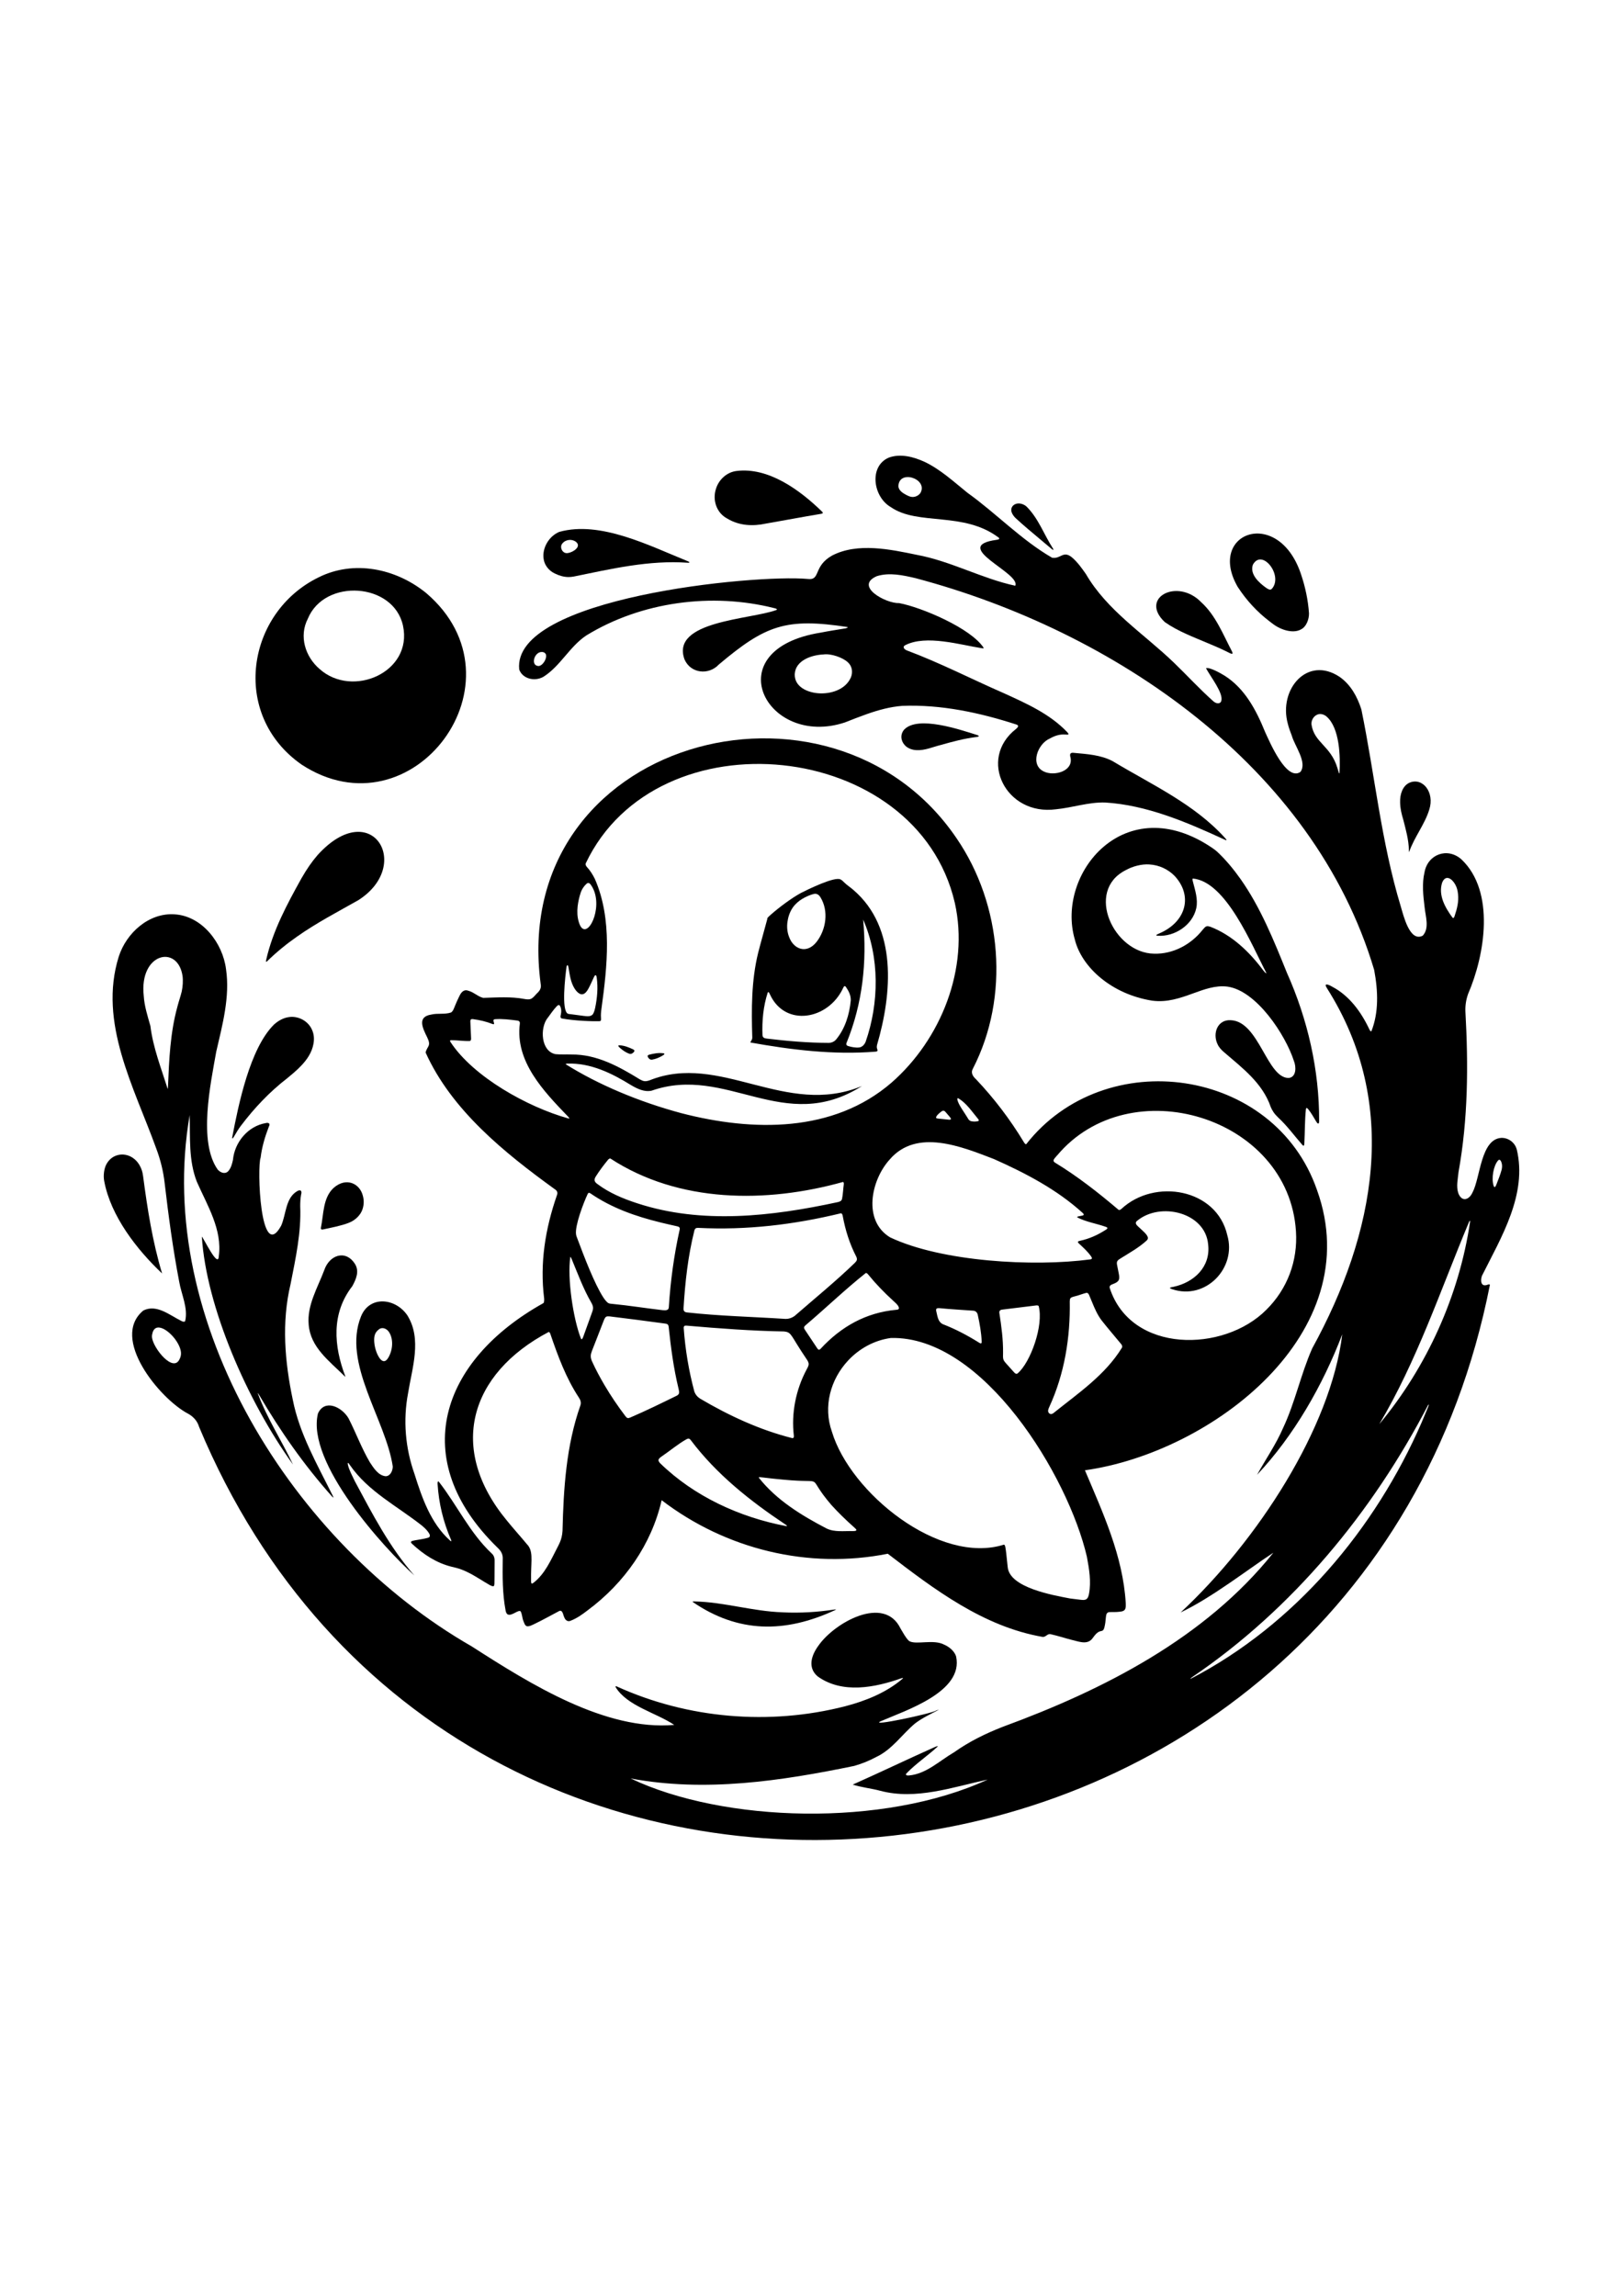 <?xml version="1.0" encoding="UTF-8"?>
<svg xmlns="http://www.w3.org/2000/svg" version="1.1" viewBox="0 0 595.28 841.89">
  <!-- Generator: Adobe Illustrator 28.6.0, SVG Export Plug-In . SVG Version: 1.2.0 Build 709)  -->
  <g>
    <g id="Layer_1">
      <g>
        <path d="M556.29,421.46c-.67-2.49-3.02-4.23-5.57-4.19-7.64.36-7.73,14.55-10.63,20.01-1.3,2.85-3.95,3.56-5.21.29-.85-2.51-.16-5.24.08-7.8,3.5-19.44,3.62-39.12,2.52-58.79-.1-2.21.24-4.38.98-6.48,6.18-14.3,10.05-37.55-2.45-49.37-5.18-4.55-12.36-1.81-13.53,4.74-.99,4.2-.48,8.56.03,12.81.32,3.31,1.86,7.71-.68,10.44-4.8,2.5-7.09-7.51-8.06-10.72-7.18-23.63-9.51-48.22-14.46-72.28-1.5-4.65-3.86-8.98-7.89-11.85-11.93-8.03-22.57,4.57-19.07,17.17.36,1.55.95,2.96,1.47,4.38,1,3.68,5.77,9.78,3.14,13.26-5.15,3.53-11.27-11.03-12.97-14.69-3.21-7.92-7.4-15.9-14.8-20.59-1.28-.8-5.44-3.2-6.86-2.77,1.68,3.2,6.48,9.16,5.61,12.02-.43,1.33-2.03.92-2.87.15-5.09-4.5-9.67-9.55-14.57-14.26-11-10.58-24.39-18.99-32.22-32.44-1.46-2.08-2.98-4.23-4.9-5.92-3.42-2.98-4.22.49-7.49-.05-11.27-6.51-20.51-16.28-31.11-23.87-4.92-3.97-9.84-8.52-15.62-11.27-4.01-1.85-8.85-3.15-13.16-1.58-7.39,3.16-5.79,14.42.75,18.17,9.98,6.91,26.7,1.43,39.59,11.21.54.59-.38.69-.79.77-17.41,2.36,8.95,12.12,6.83,16.84-12.16-2.6-23.64-9.02-36.05-11.32-9.75-2.02-21.8-4.61-31.14.25-7.06,3.98-4.09,9.2-8.93,8.58-19.51-1.78-108.62,6.84-105.82,33.21,1.15,3.31,5.52,4.55,8.86,2.68,6.23-3.92,9.6-11.09,15.75-15.17,20.16-12.37,46.06-15.81,68.92-10.02.41.05,1.5.41.73.71-9.71,3.53-38.75,3.97-33.64,18.09,2.24,5.15,8.82,5.9,12.58,1.89,17.15-14.45,24.61-17.21,47.25-13.75.21.26-.73.5-1.02.52-2.9.49-5.85.92-8.74,1.5-38.89,6.17-20.09,42.53,8.78,32.95,2.68-1.06,5.38-2.12,8.1-3.08,4.2-1.47,8.48-2.66,12.94-2.99,14.2-.56,28.43,2.49,41.89,6.86,1.12.42.4,1.09-.19,1.61-14.14,11.01-3.75,31.96,14.69,29.45,6.03-.59,11.88-2.65,17.98-2.48,15.21.92,29.82,7.15,43.53,13.47.26.14.9.43.98.35.1-.05-.06-.3-.37-.65-11.34-12.64-27.03-19.69-41.37-28.34-4.36-2.29-9.3-2.58-14.16-3.03-1.44-.21-1.66.47-1.29,1.71,1.08,5.05-6,6.92-9.7,5.16-5.35-2.42-2.33-10.27,2.14-12.14,1.71-.97,3.54-1.62,5.64-1.45.36-.05,1.09.22,1.18-.19-.06-.26-.37-.59-.58-.81-6.33-6.6-14.87-10.41-23.08-14.14-11.89-5.19-23.45-11.16-35.6-15.7-.99-.38-1.78-1.33-.64-1.92,7.65-3.97,20.43-.08,28,1.08.26.02.7.15.82-.06-4.59-7.23-22.87-14.94-31.03-16.46-4.86.19-16.59-6.21-8.2-9.88,4.64-1.45,9.65-.34,14.28.75,72.5,19.25,145.87,68.82,168.14,143.63,1.48,7.89,1.69,15.63-1,22.46-.31.33-.68-.48-.83-.79-3.02-6.38-7.37-12.29-13.66-15.56-1.15-.69-3.19-1.52-1.82.61,26.97,42.52,17.66,90.06-5.41,132.08-4.2,9.48-6.25,19.78-10.69,29.2-2.6,6.03-6.38,11.44-9.54,17.16,13.51-14.34,24.09-32.78,31.25-51.52-4.2,34.35-31.17,75.83-59.26,101.98,11.52-5.47,24.56-15.72,33.99-21.89-24.97,31.27-62.2,50.25-99.17,63.81-6.32,2.46-12.41,5.44-17.95,9.38-5.3,3.08-10.17,7.92-16.5,8.49-.47.06-1.52,0-1.01-.7,3.48-3.61,7.73-6.43,11.42-9.82.17-.18.17-.27,0-.24-.18.02-.68.22-.96.34-9.98,4.46-20.3,9.41-30.11,13.77,3.25,1.05,6.81,1.38,10.14,2.28,13.09,3.47,26.56-1.36,39.37-4.13-38.2,17.64-97,15.79-130.96-.4,27.22,5.12,55.18.94,82.04-4.61,2.84-.82,5.53-1.9,8.06-3.28,5.73-2.67,9.38-8.2,14.14-12.23,2.65-2.04,5.83-3.53,8.82-5.09-.03.01-.75.18-.96.28-1.43,1.1-25.28,6.15-20.29,3.91,9.19-3.99,30.34-10.76,27.56-23.71-.56-1.88-2.46-3.53-4.38-4.34-4.03-2.13-10.43.24-12.92-1.37-1.23-1.18-2.15-3.01-3.07-4.51-5.99-12.53-24.33-2.16-30.14,6.27-2.44,3.32-4.15,7.94-.28,11.25,9,6.48,20.97,4.14,30.79.66.66-.22.61,0,.23.31-5.97,5.04-13.43,8.03-20.94,9.99-27.75,7.11-57.76,4.56-83.84-7.31-.35-.09-.45.02-.31.34,4.31,6.93,14.69,9.27,21.48,13.8-25.21,2.21-52.51-14.79-74.25-28.77-65.51-37.55-116.63-119.01-103.48-194.87.2,8.16-.43,16.64,2.61,24.42,3.83,8.73,9.42,17.58,8.06,27.38-.2,4.59-5.5-6.57-6.21-7.22,1.62,25.68,16.55,60.13,33.43,83.58-4.07-8.63-9.46-16.86-12.82-25.86-.28-.84.23.08.43.4,7.75,13.23,16.5,25.74,26.71,37.17.81.88.48.17.12-.55-5.59-11.26-12.07-22.45-14.51-34.9-2.95-13.99-4.17-28.38-.82-42.42,1.85-9.43,3.95-18.92,3.54-28.59,0-1.41.07-2.82.32-4.21.44-1.47-.25-2.02-1.5-1.25-4.25,2.54-3.97,8.48-5.81,12.63-7.72,14-8.88-21.72-7.53-24.95.47-3.94,1.62-7.77,3.03-11.42.64-1.14-.17-1.52-1.17-1.26-6.52,1.12-11.4,7.02-12.01,13.5-.29,1.28-.63,2.72-1.46,3.8-1.03,1.5-2.77,1.17-4.09-.19-7.28-10.15-2.66-31.52-.58-43.29,2.26-9.8,5.09-20.15,3.59-30.26-1.19-9.56-8.74-19.49-18.82-20.11-9.39-.68-17.73,6.76-20.53,15.51-7.57,24.21,5.67,47.94,13.75,70.35,1.55,4.09,2.6,8.35,3.09,12.71,1.42,12.08,3.03,24.13,5.32,36.08.77,4.63,3.37,9.8,2.19,14.53-.33.45-1.12.08-1.55-.16-4.22-2.1-8.92-6.15-13.77-3.75-12.32,10.15,5.97,32.26,16.22,37.75,2.03,1.07,3.57,2.71,4.22,4.94,94.99,227.55,425.8,189.48,473.44-52.09-.15-.29-.5-.15-.79-.08-2.46,1.03-2.81-1.38-2.12-3.26,7.12-14.21,16.7-29.88,12.75-46.37v-.03ZM337.67,180.65c-.59.98-1.79,1.61-2.96,1.6-.83,0-1.57-.39-2.32-.76-1.27-.67-2.69-1.57-2.88-3.07.04-6.41,10.79-2.92,8.17,2.2l-.02.03ZM197.5,244.24c-3.06-.16-1.52-5.28,1.28-5.15.74.01,1.45.47,1.52,1.24.18,1.41-1.25,3.82-2.77,3.91h-.03ZM312.04,248.51c-1.97,4.42-7.41,6.09-11.98,5.71-4.03-.32-8.71-2.4-8.57-7.01.29-5.09,6.23-7.03,10.57-7.22,2.71-.39,7.06,1.12,8.92,2.88,1.58,1.43,1.91,3.62,1.08,5.61v.03ZM491.28,283.6c-.1.05-.15-.08-.22-.23-.19-.49-.31-1.08-.5-1.65-2.47-8.33-8.52-9.25-9.54-16.06-.13-1.48.75-3.02,2.1-3.59,1.16-.55,2.62-.06,3.52.77,4.7,4.18,5.03,14.54,4.65,20.75h0ZM65.09,369.08c-2.67,9.59-3.07,19.62-3.48,29.48,0,.12-.01.25-.02.35-.02.26-.05.4-.11.34-2.38-7.57-5.36-15.13-6.32-23.03-1.02-3.63-2.21-7.24-2.44-11.05-1.71-15.71,12.4-18.89,14.22-7.37.25,1.71.11,4.03-.3,5.85-.45,1.82-1.08,3.6-1.55,5.41v.03ZM65.99,498.11c-2.22,5.8-9.87-3.74-10.25-7.73-.05-.57.07-1.2.24-1.76.74-2.34,2.7-2.08,4.45-1.06,2.16,1.27,4.26,3.73,5.29,6.04.72,1.65.93,3.08.29,4.49v.03ZM528.95,323.67c1.26-3.12,3.64-1.46,4.81.71.62,1.08.89,2.28,1.01,3.49.31,2.73-.33,5.32-1.26,8.07-.13.39-.36,1.01-.81.51-2.77-3.79-5.19-8.21-3.77-12.74v-.03ZM521.47,521.52c-17.08,39.26-46.55,74.29-84.8,94.13-.01,0-.02-.02-.02-.03-.03-.09.22-.33.56-.57,36.9-25.01,66.22-60.55,86.65-99.93.1-.08.16-.04.15.11-.01.18-.09.46-.18.66-.77,1.87-1.55,3.75-2.35,5.61v.03ZM539.21,447.91c-3.99,27.14-15.85,53.34-33.32,74.35,13.76-23.12,22.41-49.03,32.79-73.86.05-.12.1-.23.15-.33.21-.46.38-.55.38-.18v.02ZM550.74,429.04c-.48,1.79-1.21,3.54-1.87,5.27-.26.73-.7,1.54-1.05.51-.86-2.7-.07-7.3,1.62-9.24.7-.85,1.22.38,1.38,1.1.18.77.12,1.57-.07,2.32v.03Z"/>
        <path d="M168.43,365.4c-.62,1.23-1.11,2.38-1.62,3.62-.35.84-.66,1.86-1.41,2.28-2.28.78-4.87.18-7.21.75-5.16.8-3.3,4.76-1.51,8.34,1.61,3.32.02,3.1-.58,5.58,9.52,21.12,28.89,36.74,47.36,50.11.86.5,1.2,1.28.82,2.18-4.27,12.29-6.33,24.89-4.7,37.9.04.6.02,1.19-.2,1.67-37.83,21.05-50.11,57.31-16.96,89.65,1.38,1.27,2.09,2.54,1.97,4.36-.08,6.24-.12,12.54,1.04,18.68.09.54.29,1.19.72,1.47,1.51.83,3.94-1.85,4.82-1.08.57,1.1.53,2.4,1.02,3.58.35.85.54,1.62,1.25,1.86.95.16,2-.47,2.88-.87,3.07-1.48,6.03-3.15,9.04-4.73,1.25-.42,1.34,1.44,1.77,2.26.39,1.13,1.33,1.86,2.46,1.29,2.27-.89,4.25-2.32,6.17-3.8,13.52-10.03,23.41-24.21,27.12-40.36,23.57,18.04,53.87,25.43,82.94,19.63,17.03,13.07,35.06,26.73,56.8,30.5,1.18.13,1.81-1.37,3.02-.97,2.51.55,4.95,1.37,7.44,2.01,2.49.53,5.71,2.02,7.66-.31.52-.63.96-1.35,1.55-1.91,1.58-1.58,2.38-.32,2.93-2.12.35-1.35.48-2.48.6-3.94.05-.48.12-1.11.41-1.44.23-.26.5-.39.85-.42.97-.06,1.88.02,2.88-.05,1.1-.12,2.25-.08,2.82-.87.41-.58.34-1.58.32-2.34-1.01-17.3-8.39-33.16-14.97-48.74,46.52-6.53,104.04-50.33,85.11-102.8-15.6-45.02-77.73-53.68-106.65-16.78-.36.07-.69-.47-.89-.8-5.04-8.33-10.86-15.99-17.55-23.05-1.1-.97-1.98-2.37-1.14-3.8,13.63-26.44,10.77-60.1-5.97-84.55-46.19-68.03-164.54-36.21-152.52,53.5.3,1.54-.41,2.52-1.45,3.46-.72.73-1.34,1.65-2.22,1.98-.67.26-1.51.14-2.24.02-5.04-.96-10.11-.56-15.18-.42-1.87-.43-3.37-2.02-5.25-2.55-1.79-.74-2.79.39-3.54,2l-.02.03ZM212.88,515.37c-5.21,14.76-6.19,30.47-6.56,46.01-.05.8-.16,1.6-.35,2.37-.3,1.28-.88,2.48-1.49,3.64-2.46,4.73-4.59,9.8-8.89,13.1-.24.17-.44.25-.57.19-.21-.06-.23-.55-.23-.82,0-.93-.01-1.53,0-2.57.06-5.44.8-8.68-1.58-11.08-2.06-2.51-5.08-5.85-7.29-8.6-21.81-26.32-13.81-53.79,15.36-69.18.32.07.51.52.62.86,2.75,8.05,5.72,16.09,10.42,23.22.58.85.9,1.81.57,2.83v.03ZM214,489.99c-.22.57-.59,1.72-.97.76-2.78-7.12-5.02-21.89-3.85-29.83.14-.07.37.49.46.69,2.27,5.45,4.31,11.07,7.31,16.21.96,1.73.56,2.45-.1,4.28-.96,2.62-1.88,5.25-2.84,7.86v.03ZM291.16,526.57c.04.42-.06.89-.61.8-11.89-3-23.15-8.22-33.72-14.45-1.01-.64-1.75-1.49-2.16-2.63-2.05-7.65-3.33-15.36-3.9-23.29-.03-.68.31-.94.98-.88,11.98,1.04,23.83,1.93,35.83,2.14,1.29.13,1.9.44,2.65,1.44.63.85,1.29,1.99,1.87,2.93,1.16,1.88,2.35,3.74,3.6,5.57.4.6.89,1.27.9,2,0,.74-.46,1.44-.79,2.08-3.92,7.36-5.63,15.96-4.64,24.26v.03ZM294.91,486.76c.03-.3.34-.6.59-.81,7.42-6.3,14.45-13.07,22.06-19.13.33-.05.64.27.85.53,2.82,3.46,5.9,6.65,9.2,9.65.55.52,1.21,1.06,1.65,1.66.55.79.8,1.61-.49,1.65-11.09,1.01-20.23,6.12-27.78,14.29-.22.22-.43.36-.62.35-.25,0-.47-.29-.62-.51-1.52-2.27-3-4.51-4.54-6.82-.17-.25-.34-.57-.3-.84v-.02ZM313.56,463.08c-7.04,6.81-14.66,13.01-22.05,19.44-1.04.78-2.2,1.17-3.52,1.13-12.04-.78-24.11-1.04-36.11-2.38-.86-.13-1.2-.55-1.18-1.41.58-9.67,1.63-19.27,4-28.68.19-.69.65-.95,1.35-.91,17.79.91,35.15-1.17,52.39-5.35.42.06.58.57.65.97.97,5.24,2.51,10.16,4.94,14.88.47.98.35,1.5-.46,2.28l-.02.02ZM308.82,439.74c-.21.73-.98.99-1.68,1.12-24.02,5.19-49.74,8.19-73.5.37-5.14-1.68-10.19-3.77-14.54-7.05-1.24-.88-1.31-1.67-.47-2.92,1.3-2.05,2.77-3.99,4.34-5.91.22-.27.54-.54.88-.53,25.15,16.43,57.34,16.44,85.34,8.62.37.12.31.64.28.97-.24,1.74-.28,3.57-.64,5.3v.03ZM242.29,448.3c1.98.49,4.02.93,6.13,1.41.41.09.85.27.89.73.02.19,0,.4-.05.59-1.02,4.6-1.85,9.24-2.5,13.9-.66,4.73-1.14,9.49-1.44,14.28,0,1.44-1.21,1.32-2.31,1.24-6.11-.7-12.21-1.7-18.34-2.29-.7-.07-1.37-.07-1.83-.51-.46-.38-.98-1-1.52-1.81-3.31-5.07-7.13-15.17-9.46-21.38-.25-.71-.5-1.17-.59-1.89-.39-3.21,2.68-11.34,4.28-14.73.19-.41.45-.55.94-.26,7.91,5.44,16.69,8.48,25.78,10.71h.03ZM230.17,519.99c-.3-.08-.56-.37-.76-.64-2.81-3.7-5.38-7.49-7.7-11.43-1.66-2.84-3.24-5.75-4.61-8.79-.25-.6-.44-1.24-.42-1.88,0-.62.2-1.27.43-1.86,1.38-3.48,2.71-6.97,4.07-10.46.29-.67.52-1.57,1.08-2.03.33-.24.93-.2,1.38-.16,6.79.85,13.55,1.68,20.33,2.63.31.04.67.11.88.29.22.17.33.44.39.77.81,7.67,1.81,15.29,3.63,22.8.24,1.15.56,2.01-.73,2.62-5.62,2.75-11.19,5.49-16.95,7.96-.31.14-.69.27-1,.19h-.02ZM288.42,559.65c-17.09-3.23-33.8-10.88-46.33-23.1-.35-.4-.67-.88-.55-1.27.16-.5.74-.9,1.18-1.21,3.02-2.05,5.86-4.47,9-6.25.26-.15.6-.3.88-.26.27.03.51.23.73.51,9.46,12.57,21.78,22.33,34.72,30.96.23.15.95.63.38.62h-.02ZM312.83,561.47c-3.2-.11-6.63.47-9.6-.93-9.26-4.81-18.54-10.5-24.96-18.72.08-.17.39-.13.79-.1,3.32.41,6.07.69,8.35.89,16.56,1.6,7.42-2.47,17.53,9.29,2.72,2.99,4.85,5.05,8.72,8.55.99.87.16,1-.81,1.02h-.03ZM398.67,571.01c.82,4.39,1.58,8.98.76,13.41-.14.76-.36,1.67-1.07,2.07-.59.32-1.31.24-1.95.17-1.29-.15-2.58-.29-3.86-.47-6.54-1.24-22.15-3.99-22.94-11.44-.21-1.66-.34-3.41-.54-5.09-.09-.77-.19-1.53-.33-2.3-.07-.35-.15-.81-.52-.93-23.7,7.49-56.33-18.97-63.08-41.36-3.3-9.23-.56-19.23,5.95-26.18,4.04-4.32,9.53-7.4,15.65-8.24,33.87-.86,65.09,50.66,71.93,80.32v.03ZM343.43,480.01c.22-.37.85-.31,1.26-.28,4.11.39,8.24.63,12.36.92.88.11,1.42.72,1.58,1.56.69,3.2,1.31,6.45,1.43,9.88,0,.76-.48.59-.97.27-4.25-2.66-8.61-4.96-13.28-6.77-1.75-.83-1.93-2.76-2.37-4.57-.08-.32-.17-.71-.02-1v-.02ZM366.55,481.54c-.13-.85.31-1.22,1.09-1.3,2.59-.32,5.16-.63,7.74-.95,1.52-.19,3.03-.37,4.53-.56.35-.04.78-.07,1.04.17,1.94,7.1-3.02,20.77-7.68,24.71-.49.43-1.02,0-1.37-.41-1.01-1.11-2.03-2.24-3.03-3.38-.3-.34-.59-.7-.77-1.12-.33-.77-.19-1.71-.2-2.56.06-4.9-.6-9.74-1.34-14.57v-.03ZM411.48,494.25c-6.13,9.99-15.97,16.62-24.94,23.82-.56.52-1.38.74-1.9,0-.48-.66-.05-1.53.25-2.2,5.55-12.08,7.71-25.43,7.47-38.65.01-.45.06-.94.29-1.19.46-.45,1.25-.53,1.86-.73,1.33-.33,2.58-.86,3.91-1.19.56-.07.84.3,1.06.84.35.8.67,1.6,1,2.39.99,2.42,2.02,4.85,3.62,6.93,2.28,2.89,4.67,5.66,7.06,8.55.35.39.58.9.34,1.4v.03ZM387.68,423.77c26.66-31.9,85.02-14.39,87.65,27.81.7,10.8-3.15,21.12-10.89,28.75-15.6,15.71-49.62,16.09-57.43-8.05-.2-.95.67-1.2,1.47-1.51.81-.33,1.54-.7,1.85-1.38.31-.65.16-1.6,0-2.42-.18-.98-.39-1.92-.58-2.91-.42-1.79.36-1.99,1.69-2.86,3.11-1.94,6.25-3.69,8.99-6.16.28-.25.56-.57.6-.93.09-1.25-2.19-2.98-3.02-3.81-.76-.75-2.13-1.64-.95-2.6,8.41-7.06,25.02-3.17,26.06,8.64.97,8.16-5.09,13.9-12.66,15.54-1.22.24-2.08.35-.49.9,12.26,4.1,23.7-7.83,20.17-19.83-3.9-17.09-26.65-20.95-38.81-9.65-.34.3-.68.48-1.01.4-7.4-6.28-14.99-12.25-23.33-17.33-1.35-.82.05-1.74.66-2.59l.02-.02ZM364.61,425.06c11.52,5.13,22.99,11.12,32.39,19.65,1.1.94.21,1.02-.83,1.22-.37.09-1.36.17-1.01.52,3.28,1.68,6.86,2.19,10.36,3.42.26.09.63.23.66.47,0,.23-.33.46-.56.61-3,1.93-6.04,3.31-9.49,4.06-.23.06-.64.14-.74.31-.14.2.11.46.27.63,1.6,1.5,3.19,2.9,4.46,4.68.36.5.7,1.11-.27,1.21-20.74,2.76-54.44.89-73.41-8.1-10.04-6.12-7.03-20.93-.1-28.56,9.9-11.52,26.45-4.66,38.25-.13h.03ZM343.35,409.89c-.16-.67,1.52-2.02,2.01-2.34.55-.42,1.06-.27,1.47.26.53.62,1.06,1.23,1.58,1.84.54.62.53,1.05-.41.95-1.24-.13-2.51-.26-3.89-.4-.25-.03-.64-.06-.76-.28v-.02ZM359,410.91c-.08.21-.4.26-.62.3-.88.13-1.96.12-2.6-.23-.47-.25-.69-.7-.95-1.14-1.06-1.83-3.36-4.78-3.69-6.59-.08-.34,0-.66.44-.44,2.96,1.81,4.83,4.73,7.07,7.4.15.19.4.48.35.69v.02ZM212.98,327.34c.42-1.22,1.1-2.26,2.06-3.17.24-.23.57-.46.92-.35.23.06.46.26.67.54,5.04,6.83-.28,19.28-3.37,15.78-.41-.46-.77-1.35-.97-2.03-.57-1.87-.64-3.82-.42-5.77.2-1.7.59-3.38,1.11-4.97v-.03ZM207.79,354.44c.32-1.02.64-.25.72.33.45,2.67.78,5.45,2.23,7.74.47.73,1.08,1.49,1.86,1.9,1.9.94,3.05-1.48,3.75-2.89.5-1.02.96-2.07,1.44-3.1.53-1.2.94-.99,1.08.13.51,3.67.17,7.46-.59,11.09-.14.63-.33,1.35-.62,1.91-.65,1.44-2.35,1.13-3.62.99-1.46-.18-2.9-.39-4.36-.58-.45-.06-1.02-.09-1.4-.22-2.43-1.19-.98-13.56-.48-17.27v-.02ZM200.81,373.37c1.08-1.45,2.1-2.99,3.34-4.31.3-.34.84-.76,1.19-.27.6,1.01.6,2.24.35,3.35-.12.46-.26,1.07.28,1.32,4.7.91,11.43,1.1,13.88,1.02.16,0,.35-.04.45-.15.17-.15.16-.76.12-1.17-.08-1.11.03-2.23.19-3.33,2.13-15.5,4.03-32.73-2.41-47.48-.81-1.67-1.78-3.16-2.92-4.4-.34-.36-.58-.81-.46-1.32,26.18-55.28,121.51-45.58,135.39,14.48,5.36,23.97-5.03,50.02-23.26,65.94-21.27,18.36-50.75,17.99-77.09,11.15-15.51-4.17-30.41-10.44-42.36-17.93-.06-.14.15-.21.54-.24,8.56-.3,16.33,3.51,23.42,7.9,2.29,1.34,4.83,2.6,7.54,2.03,27.6-9.65,48.51,16.46,77.14-1.7-28.02,11.65-52.02-12.53-77.93-2.08-1.57.52-2.2.37-3.54-.37-7.65-4.71-15.89-9.25-25.12-9.11-1.92-.09-3.89.06-5.8-.13-5.38-1.05-5.74-9.55-2.98-13.18l.02-.02ZM172.73,373.85c.19-.17.53-.16.81-.12,2.46.34,4.77.87,7.09,1.78.3.11.67.16.59-.25-.1-.55-.62-1.39.31-1.51,2.76-.19,5.47.15,8.17.5.7.07,1.06.42.96,1.19-1.75,13.84,8.68,24.67,17.7,34.04.16.17.62.64.42.68-.08.03-.27,0-.51-.07-14.76-4.14-34.64-15.17-43.02-27.94-.24-.38-.3-.66.17-.71,2.26,0,4.63.39,6.86.31.47-.1.52-.59.5-1-.09-2.03-.18-4.04-.27-6.14,0-.27.02-.59.2-.76h.02Z"/>
        <path d="M110.52,280.32c40.74,26.74,83.66-30.59,45.74-62.89-11.27-9.11-26.55-12.08-39.33-5.75-26.46,12.85-32.56,50.23-6.44,68.61l.03.02ZM112.93,226.83c6.17-14.85,31.46-13.23,34.88,2.63,3.67,17.05-18.56,26.73-30.65,15.82-5.22-4.5-7.57-12.01-4.24-18.42v-.03Z"/>
        <path d="M483.46,412.01c.05.01.1,0,.14-.02.15-.08.22-.41.23-.8.08-18.8-4.18-37.34-11.82-54.46-4.77-11.79-9.63-23.9-17-34.37-2.57-3.62-5.4-7.06-8.66-10.1-.44-.38-.98-.8-1.59-1.22-32.03-21.91-57.59,9.22-50.55,33.45,2.49,10.17,13.45,20.09,28.36,22.46,5.54.75,10.37-.98,14.99-2.65,4.1-1.48,8.24-3.05,12.62-2.5,10.66,1.46,21.3,17.66,24.41,27.3.85,2.14.93,5.87-1.92,6.21-8.01.04-10.87-20.75-21.24-21.19-4.82-.32-6.78,4.75-4.88,8.76.52,1.19,1.42,2.14,2.4,2.97,6.78,5.84,14.14,11.34,17.14,20.13.27.65.6,1.25.98,1.82.49.73,1.08,1.38,1.71,1.98,3.33,3.07,5.93,6.69,8.9,10.08.57.61.7.11.72-.51.23-4.31.14-8.33.57-12.56.12-.87.61-.35.92.05,1.1,1.39,1.96,2.93,2.85,4.42.18.28.39.64.67.76h.01ZM463.33,355.85c-5.05-6.78-11.48-12.98-19.46-16.02-.42-.13-.93-.26-1.34-.14-.54.15-1.09.89-1.51,1.38-4.26,5.35-10.83,8.87-17.74,8.65-14.67-.16-25.46-22.93-10.46-30.59,2.66-1.5,5.98-2.32,8.72-2.13,3.71.21,6.96,1.84,9.3,4.23,6.63,7.13,4.43,16.7-5.61,21.06-.47.22-1.93.77-.59.85,6.19.44,12.8-3.92,14.13-10.12.7-3.27-.46-6.62-1.26-9.79-.08-.33-.25-.83,0-1.06,12.17,1.08,21.54,24.3,26.99,34.68-.02.04-.06.04-.1.03-.25-.04-.81-.66-1.06-1.02l-.02-.02Z"/>
        <path d="M152.03,564.89c-1.17.2-1.82.47-.75,1.38,4.09,3.77,8.73,6.83,14.21,8.23,1.3.31,2.6.6,3.84,1.09,2.97,1.12,5.68,2.88,8.37,4.53.83.43,2.64,1.77,3.32,1.55.29-.14.3-.6.32-.92.08-2.66.02-5.29.07-7.95.07-1.14-.11-2.27-1-3.07-8.11-7.56-12.81-17.89-19.54-26.47-.4-.12-.39.64-.37.95.44,7.05,2.06,13.86,4.94,20.47.36.87-.21.41-.54.1-6.94-6.3-10.14-15.55-12.88-24.28-3.36-9.49-4.23-19.68-2.35-29.59,1.49-9.31,5.14-19.76-.21-28.48-4.32-6.45-13.88-7.48-17.04.29-6.98,17.19,9.1,37.84,11.65,55.11-.06,1.59-.9,3.45-2.59,3.52-2.74-.25-4.4-2.98-5.81-5.09-3.04-5.16-5.11-10.83-7.84-16.16-2.52-4.27-8.8-7.15-11.21-1.75-4.39,17.99,24.38,49.54,35.35,59.37-9.1-10.33-15.37-22.52-21.85-34.59-.84-1.73-1.98-3.93-2.45-5.7-.36-1.44.09-1.07.68-.16,6.76,9.78,17.43,15.05,26.56,22.31.68.58,1.31,1.17,1.86,1.86.68.87,1.62,2.17.01,2.53-1.57.44-3.14.6-4.73.91h-.03ZM142.13,498.31c-1.71,2.35-3.45-.74-4.11-2.66-.4-1.12-.68-2.37-.76-3.55-.12-1.96.15-3.37,1.59-4.51,1.25-1.1,2.9-.43,3.77.79,1.97,2.95,1.32,7.29-.47,9.91l-.02.02Z"/>
        <path d="M131.57,330.01c19.98-12.89,4.65-38.2-15.07-16.47-2.18,2.53-3.96,5.11-5.95,8.58-5.27,9.48-10.46,19.11-12.9,29.77-.07.38-.3,1.18.32.62,3.43-3.36,7.12-6.36,10.99-9.06,7.17-5.06,14.95-9.09,22.59-13.42l.03-.02Z"/>
        <path d="M454.01,215.29c3.15,4.84,7.05,9.08,11.62,12.56.3.23.61.47.93.71,3.3,2.61,8.11,3.98,10.96,2.04,1.52-.87,2.63-3.39,2.59-5.67-.33-5.01-1.45-9.85-2.66-13.51-8-26.04-35.15-16.32-23.46,3.85l.02.03ZM459.53,207.08c3.41-6.16,11.28,4.1,6.94,8.86-.61.63-1.43.05-2.01-.33-2.7-1.88-6.14-5.04-4.94-8.5v-.03Z"/>
        <path d="M203.56,210.34c1.55.76,3.21,1.25,4.91,1.27.63,0,1.27-.06,1.9-.17,13.85-2.83,27.75-6.11,41.98-5.07.86,0,.52-.31-.03-.54-13.97-5.62-32.08-15-47.2-10.78-3.75,1.56-6.28,5.85-5.75,9.76.23,2.27,1.86,4.48,4.17,5.52h.03ZM206.21,199.36c.82-1.12,2.38-1.58,3.71-1.28.79.18,1.62.64,1.96,1.41.71,1.64-2.57,3.5-4.22,3.34-1.54-.18-2.42-2.2-1.47-3.45l.02-.03Z"/>
        <path d="M266.87,190.24c4.28,2.55,9.26,2.81,14.06,1.76,6.73-1.16,13.28-2.42,20.09-3.55.69-.11,1.09-.28.42-.9-8.08-7.86-19.58-16.32-31.35-14.83-3.51.44-6.44,3.16-7.46,6.44-1.41,4.16.14,8.99,4.22,11.06l.03.02Z"/>
        <path d="M88.41,412.76c4.89-6.46,10.45-12.35,16.89-17.32.83-.68,1.68-1.38,2.5-2.1,2.05-1.79,4.05-3.78,5.45-6.1,1.66-2.69,2.58-6.41,1.27-9.41-1.31-3.29-4.92-5.32-8.42-4.87-2.11.25-3.98,1.31-5.58,2.73-8.86,8.73-13.05,29.35-15.37,41.49-.03.75.51-.12.64-.33.83-1.39,1.62-2.79,2.6-4.07l.02-.02Z"/>
        <path d="M59.45,466.98c-3.52-11.66-5.38-23.64-6.97-35.72-.11-.81-.26-1.56-.57-2.41-.61-1.63-1.51-2.89-2.57-3.78-3.25-2.75-7.99-2.11-10.15,1.58-1.01,1.61-1.38,4.41-.96,6.5,2.39,12.78,11.88,25.01,21.22,33.84h0Z"/>
        <path d="M113.22,485.81c.67,8.27,7.5,13.23,13.09,18.77.2.19.34.3.38.25-4.31-11.3-5.22-23.18,2.53-33.19,1.41-2.56,2.69-5.53.91-8.24-3.49-5.31-9.36-3.09-11.2,2.37-2.41,6.43-6.38,12.88-5.71,20.01v.03Z"/>
        <path d="M427.22,228.12c4.8,3.39,10.41,5.44,15.79,7.74,2.77,1.15,5.52,2.35,8.19,3.71.25.11.65.29.82.12.15-.18-.09-.7-.23-.95-3.28-6.24-5.9-13.05-11.18-17.87-8.76-9.08-22.82-1.65-13.42,7.23l.03.02Z"/>
        <path d="M287.05,591.25c-10.95-.34-21.69-3.82-32.55-3.99-.31,0-.5.05-.47.17,16.76,11.5,33.89,11.48,52.06,3.1.51-.24.79-.41.12-.32-6.33.97-12.72,1.37-19.13,1.05h-.03Z"/>
        <path d="M127.92,448.42c2.36-.87,4.37-2.89,5.02-4.93.58-1.65.59-3.43.14-5.02-1.1-4.41-6.05-6.95-10.72-2.86-3.96,3.66-3.63,9.67-4.66,14.62-.1.63.28.72.8.61,3.2-.69,6.33-1.26,9.39-2.4h.03Z"/>
        <path d="M514.69,300.6c.93,3.65,1.98,7.29,2.06,11.15,0,.15,0,.28.01.39.01.21.04.3.1.24,1.88-5.45,5.7-10.02,7.37-15.52,2.03-6.29-2.42-11.93-7.3-9.82-2.47,1.13-3.51,4.23-3.4,7.21.03,2.2.5,4.14,1.15,6.33v.03Z"/>
        <path d="M336.11,275.08c3.08.19,5.98-1.16,8.92-1.88,4.3-1.22,8.61-2.38,13.07-2.93.21-.03.47-.07.65-.13.18-.06.28-.14.26-.23-.03-.16-.47-.33-.69-.39-6.31-1.99-21.55-7.2-26.63-2.03-1.54,1.7-1.38,4.09.14,5.75.94,1.09,2.66,1.78,4.26,1.84h.03Z"/>
        <path d="M372.59,190.07c2.8,2.59,5.74,5.03,8.66,7.48,1.47,1.23,2.94,2.46,4.4,3.7.33.29,1.06.79.55-.11-3.29-5.1-5.34-11.08-9.7-15.39-1.09-.97-2.79-1.44-4.06-.9-.84.34-1.43,1.04-1.52,1.93-.17,1.08.79,2.48,1.65,3.27l.02.02Z"/>
        <path d="M275.27,382.3c14.94,2.68,30.38,4.6,45.88,3.35.39-.06.67-.09.71-.42.02-.28-.25-.75-.27-1.19-.02-.3.03-.6.1-.9,5.47-18.69,7.56-42.9-8.7-56.8-1.08-.95-2.26-1.67-3.27-2.67-.43-.41-.85-.87-1.38-1.14-2.02-1.3-12.2,3.72-14.58,4.93-3.55,1.95-7.9,5.21-11.01,7.93-.48.44-.93.81-1.3,1.3-.09.16.02.12-.02.32-1.03,3.91-2.36,8.45-3.36,12.41-2.5,10.15-2.47,20.69-2.15,31.06,0,.21-.03.41-.1.61-.12.44-.59.84-.56,1.2v.02ZM316.6,337.25c6.06,13.84,5.85,30.62.89,44.8-.44,1.02-1.21,1.91-2.34,2.06-1.24.15-2.77-.11-4.08-.52-.53-.16-.81-.52-.59-1.12,5.94-14.59,7.53-29.69,6.11-45.22h0ZM288.86,337.88c.33-2.45,1.39-4.75,2.92-6.29.92-.96,2.02-1.75,3.26-2.41,1.05-.54,2.24-1.07,3.45-1.36,1.07-.28,1.92.35,2.45,1.25,3.05,4.96,2.1,11.8-1.46,16.36-3.59,4.53-8.39,2.71-10.04-1.8-.69-1.69-.91-3.78-.59-5.71v-.03ZM281.59,363.98c.32-.53.65.37.8.66,5.58,12.17,21.41,9.33,26.82-2.27.29-.66.61-1.13,1.13-.33,1.02,1.5,1.76,3.04,1.7,4.84-.49,5.17-2.08,10.38-5.44,14.39-.67.73-1.53,1.11-2.52,1.17-7.64-.02-15.26-.67-22.84-1.58-.82-.11-1.51-.3-1.58-1.25-.21-5.25.3-10.61,1.92-15.61v-.02Z"/>
        <path d="M239.17,388.58c1.29-.2,2.54-.74,3.67-1.38.36-.21.79-.47.85-.66.06-.25-.34-.28-.55-.32-1.69-.2-3.32.11-5.01.54-.25.07-.54.18-.59.44-.06.28.24.72.52,1,.28.29.65.43,1.07.39h.03Z"/>
        <path d="M230.82,386.42c.4.12.8.06,1.14-.18.34-.23.73-.6.73-.89.01-.26-.26-.43-.48-.54-1.57-.74-3.11-1.36-4.82-1.48-.21,0-.61-.05-.61.21.02.2.39.53.69.81.98.85,2.09,1.62,3.31,2.06h.03Z"/>
      </g>
    </g>
  </g>
</svg>